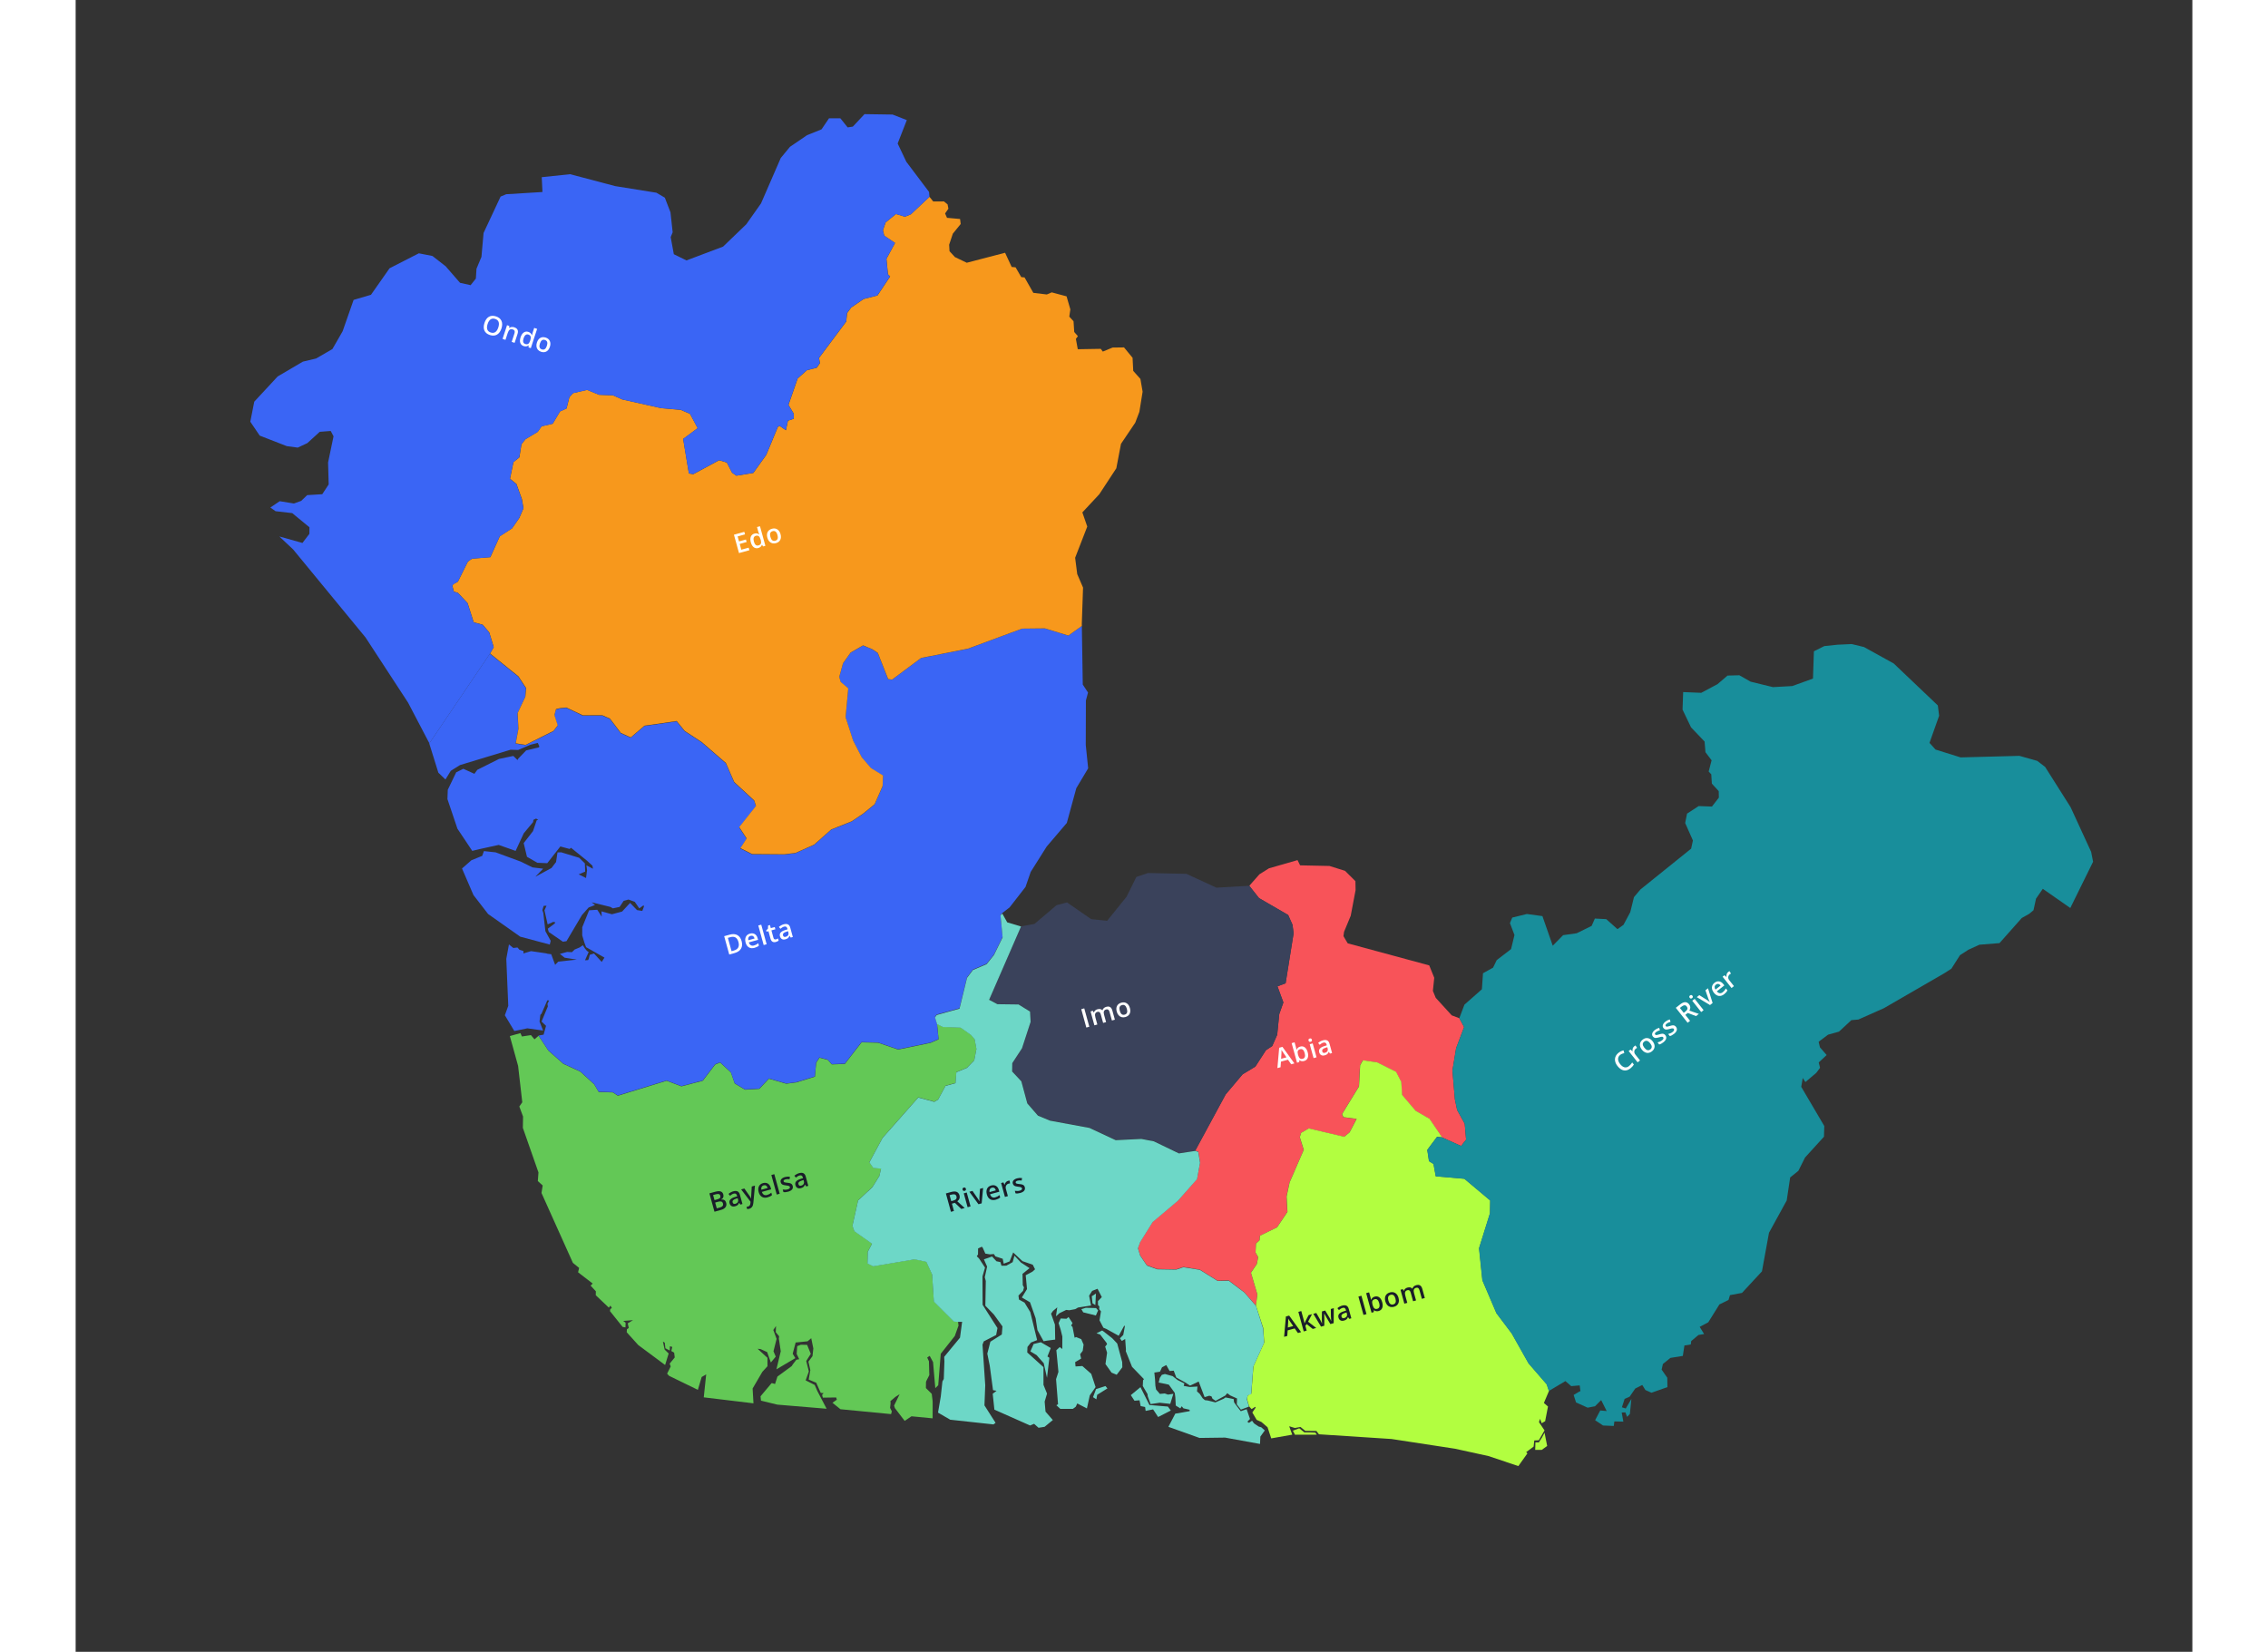 <svg width="600" height="437" viewBox="0 0 765 597" fill="none" xmlns="http://www.w3.org/2000/svg">
<rect x="0" y="0" width="765" height="597" fill="#333333" stroke="none"/>
<rect width="684.462" height="467.849" fill="black" fill-opacity="0" transform="translate(94.487) rotate(11.652)"/>
<path d="M441.599 310.855L442.533 312.747L453.147 312.972L458.767 314.727L462.522 318.459L462.584 321.695L460.828 330.958L458.415 336.773L458.202 338.341L459.742 340.933L489.199 348.905L491.012 353.385L490.521 358.119L491.549 360.626L497.328 366.962L500.073 367.991L501.797 371.194L498.923 378.814L497.59 386.884L498.469 397.286L499.281 401.162L502.028 406.144L502.524 411.875L500.725 414.175L493.816 411.073L489.261 404.372L484.25 401.484L479.34 395.748L479.034 391.027L477.156 387.394L470.355 383.983L465.17 383.223L464.18 385.027L463.769 392.691L457.647 402.687L458.128 403.78L462.919 404.415L460.372 409.276L458.433 410.863L445.63 407.869L442.873 409.464L442.398 411.022L443.816 415.597L438.717 427.372L437.606 432.44L437.916 438.001L434.177 443.61L427.994 446.618L427.848 448.287L426.574 449.438L426.398 452.646L427.354 454.323L426.886 456.809L424.76 459.947L427.078 467.864L426.546 471.838L422.331 467.018L416.722 462.748L412.723 462.873L406.311 458.858L400.352 457.894L397.722 458.764L390.842 458.626L387.149 457.268L384.694 453.649L383.926 451.063L384.745 448.803L389.261 441.567L398.392 433.891L405.282 426.062L406.39 420.153L405.744 416.223L404.622 415.882L415.64 395.526L421.776 388.248L426.363 385.485L430.189 379.563L432.466 378.046L434.255 373.978L434.999 366.515L436.487 362.296L434.355 356.47L437.296 355.377L440.19 337.276L439.784 334.212L438.215 330.688L427.686 324.587L424.169 320.131L427.827 315.984L431.274 313.825L441.599 310.855Z" fill="#F85359"/>
<path d="M425.897 514.377L425.892 514.398L425.859 514.347L425.897 514.377ZM442.23 516.2L444.065 517.682L446.096 517.681L448.02 517.769L448.597 518.506L440.689 518.531L439.91 517.068L442.23 516.2ZM530.876 517.791L531.827 522.6L529.86 524.005L527.498 524.004L527.574 521.282L528.803 521.315L529.937 519.562L530.876 517.791ZM426.546 471.839L427.1 467.869L424.777 459.973L426.907 456.814L427.376 454.328L426.419 452.651L426.595 449.442L427.874 448.271L428.02 446.601L434.202 443.594L437.962 437.989L437.652 432.429L438.747 427.334L443.846 415.56L442.428 410.984L442.903 409.427L445.66 407.832L458.484 410.83L460.423 409.243L462.97 404.381L458.179 403.747L457.698 402.654L463.821 392.658L464.231 384.994L465.243 383.194L470.427 383.954L477.229 387.365L479.106 390.998L479.413 395.719L484.301 401.451L489.312 404.339L493.867 411.04L492.024 410.88L488.519 415.566L489.135 419.645L490.778 420.668L491.583 425.116L501.926 426.013L511.258 433.854L511.188 438.475L507.232 451.126L508.444 462.7L513.519 474.586L519.051 481.908L525.142 492.722L531.685 500.275L532.493 502.671L530.64 507.057L532.12 508.334L531.092 513.641L529.837 514.375L529.261 512.778L528.86 513.975L530.869 516.972L528.812 520.522L527.163 520.601L526.925 522.826L524.242 524.811L524.676 525.276L521.413 529.857L510.615 526.24L498.493 523.585L475.577 520.074L449.331 518.37L448.431 517.169L444.42 517.137L442.661 515.715L440.64 516.093L438.668 515.487L438.613 515.542L439.318 517.476L439.702 518.504L432.096 519.85L430.764 515.822L428.57 513.935L426.832 513.157L425.263 510.493L426.465 508.732L426.326 508.439L424.986 509.266L424.093 508.243L423.313 505.5L423.677 504.162L424.896 503.707L425.655 493.819L429.552 485.196L429.223 480.051L426.546 471.839Z" fill="#B2FE40"/>
<path d="M319.081 479.082L318.907 477.678L317.424 477.593L310.175 470.358L309.547 460.559L307.442 455.997L303.237 455.086L288.281 457.609L286.193 456.605L286.299 452.344L287.826 449.436L281.447 444.941L280.75 442.965L282.794 433.806L287.982 428.982L290.487 424.973L291.105 422.297L288.304 422.072L286.866 420.054L291.62 411.233L304.55 396.592L310.341 398.161L311.723 397.342L314.399 392.397L318.004 391.397L318.307 387.464L322.12 385.888L324.777 383.169L325.561 379.048L324.9 375.512L323.544 373.952L319.841 371.356L313.403 371.11L311.323 370.063L311.875 375.629L308.963 376.905L297.251 379.325L290.054 376.869L284.039 376.711L277.993 384.515L273.298 384.695L271.888 383.079L268.81 382.268L267.633 384.123L267.175 389.127L260.502 391.195L256.828 391.674L250.56 389.851L247.087 393.528L241.925 393.833L238.216 391.589L236.845 387.641L232.936 384.01L231.13 384.741L226.656 390.596L218.953 392.627L213.589 390.594L195.962 396.01L194.134 394.816L189.047 394.651L187.41 391.885L182.413 387.322L176.266 384.487L170.851 379.706L167.322 374.342L165.822 375.622L164.546 374.101L161.287 374.599L160.743 373.383L156.925 374.45L159.909 385.242L161.416 398.379L160.351 399.903L161.699 403.537L161.628 407.628L167.267 423.736L167.041 426.868L168.791 428.443L168.738 428.808L168.363 431.159L179.71 456.413L181.959 458.245L181.589 459.825L186.864 463.893L186.114 464.643L188.009 466.69L187.979 468.119L192.705 472.603L193.278 471.86L193.786 472.715L193.215 473.128L193.109 473.856L197.692 479.57L198.717 479.737L198.757 478.045L197.896 477.404L201.442 477.12L199.527 478.27L199.911 479.939L199.243 480.397L199.168 481.508L203.338 486.12L213.042 493.331L214.317 489.179L212.868 487.754L212.249 484.867L212.916 485.27L213.142 487.281L214.718 488.092L214.77 486.557L215.625 486.8L215.277 488.273L216.304 488.86L216.518 490.604L214.69 492.832L215.053 493.856L213.765 496.461L214.485 497.249L224.876 502.306L226.252 497.667L227.882 496.722L227.009 505.02L244.973 507.179L244.666 501.817L248.178 495.808L250.035 493.763L250.019 490.735L246.477 487.466L247.515 487.57L249.917 488.661L251.26 492.426L253.023 490.295L252.204 488.382L253.329 483.89L252.14 480.665L253.119 479.233L253.03 481.488L254.25 482.954L254.148 483.772L254.833 488.372L253.267 494.893L260.105 490.85L259.152 489.263L260.211 485.199L264.516 484.762L265.85 483.647L266.608 487.357L266.299 490.141L264.833 492.112L265.527 495.17L264.93 498.6L267.653 499.736L269.28 503.405L270.319 503.509L269.772 504.125L270.05 505.131L274.854 505.062L275.108 505.865L273.511 506.971L276.406 509.312L294.715 511.078L294.967 510.071L294.343 508.816L294.531 507.155L294.467 506.391L296.262 504.863L297.785 503.897L295.793 507.989L296.089 508.911L299.618 513.524L302.079 511.868L309.719 512.605L309.738 507.156L309.714 506.312L309.403 503.754L307.295 501.663L307.325 499.484L307.451 499.091L308.528 496.973L308.388 491.977L307.76 490.633L308.658 490.024L309.874 492.261L310.687 501.7L311.745 500.638L312.652 489.28L317.732 482.844L319.081 479.082ZM161.778 403.796L161.795 403.821L161.778 403.796ZM271.408 509.142L253.572 507.649L247.688 506.215L247.528 504.637L251.507 499.895L251.834 499.918L252.769 500.199L253.633 497.507L258.781 493.734L259.171 493.13L260.47 491.433L261.506 491.228L260.593 489.34L260.779 486.508L262.097 486.007L264.36 486.055L265.681 489.285L264.041 491.883L264.985 495.654L263.834 498.882L267.093 500.526L268.067 502.758L271.408 509.142Z" fill="#63C856"/>
<path d="M580.973 250.124L587.518 250.392L593.37 247.272L597.014 244.16L601.275 244.045L605.344 246.363L613.413 248.336L620.403 247.945L627.889 245.251L628.224 235.386L631.966 233.508L636.726 233.011L641.874 232.77L646.311 233.839L657.07 239.789L673.013 254.953L673.483 258.67L670.003 268.483L672.176 270.895L681.257 273.739L702.497 273.175L708.943 274.989L711.784 277.165L720.99 291.712L728.427 307.882L729.126 311.448L720.89 328.161L710.952 321.232L708.497 324.788L707.59 328.972L706.043 330.265L703.346 331.783L695.296 340.852L688.046 341.432L684.076 343.241L681.02 345.215L677.917 350.094L675.397 351.716L653.542 364.362L644.283 368.479L641.768 368.689L637.291 372.843L633.333 373.948L629.935 376.514L630.406 378.51L632.832 381.306L629.962 383.981L630.447 385.913L629.075 387.75L625.146 391.068L624.192 389.591L623.643 392.789L631.978 406.958L631.866 410.82L625.016 418.349L622.613 423.151L619.648 425.542L618.394 433.871L611.995 445.531L609.448 459.488L602.236 467.272L597.898 468.078L597.362 469.821L594.071 471.439L590.047 477.894L586.946 479.55L588.554 482.134L586.496 482.482L583.88 484.68L583.737 485.908L581.432 486.272L580.854 490.038L576.356 490.766L573.651 492.968L573.189 494.992L575.232 497.93L575.284 501.318L569.523 503.353L567.32 502.369L566.194 500.547L563.655 501.834L561.637 504.773L559.817 505.568L558.837 508.611L560.225 509.052L562.259 505.608L561.714 511.037L560.707 512.065L560.089 510.459L558.758 510.493L559.357 513.796L556.105 513.721L555.901 515.357L552.005 515.194L549.155 513.281L551.008 509.756L553.325 509.969L551.34 506.005L549.113 508.24L546.447 508.749L542.266 506.872L541.392 504.153L543.328 503.007L543.842 502.76L543.583 500.697L540.525 500.972L538.407 499.144L532.416 502.721L531.608 500.325L525.065 492.773L518.957 481.932L513.447 474.615L508.371 462.729L507.16 451.155L511.115 438.504L511.206 433.887L501.875 426.047L491.531 425.15L490.706 420.697L489.084 419.678L488.468 415.6L491.973 410.914L493.816 411.073L500.725 414.176L502.524 411.875L502.028 406.144L499.281 401.162L498.469 397.286L497.59 386.884L498.923 378.814L501.797 371.195L500.073 367.992L501.921 363.097L508.234 357.533L508.633 351.743L512.274 349.713L513.584 347.002L518.776 343.018L520.002 337.928L518.374 333.619L519.204 331.627L524.482 330.331L530.108 331.094L533.838 341.797L537.584 337.978L542.493 337.29L547.898 334.63L549.062 331.978L553.169 332.185L557.235 335.805L559.411 334.244L561.855 329.671L563.197 324.23L565.533 321.467L583.848 306.722L584.501 303.766L581.699 297.449L582.376 294.056L586.581 291.325L591.38 291.498L593.879 288.261L593.83 285.932L591.344 283.212L591.131 279.857L590.192 278.847L591.251 274.782L589.03 271.852L588.718 268.013L583.818 262.874L580.749 256.457L580.973 250.124Z" fill="#188E9B"/>
<path d="M365.067 269.245L365.117 253.163L365.884 250.297L363.985 247.41L363.654 226.216L358.783 229.715L350.268 227.12L342.018 227.207L322.442 234.473L305.526 237.828L295.016 245.661L293.639 245.487L289.897 236.018L287.942 234.688L284.542 233.302L280.083 235.871L277.312 239.781L275.96 244.734L276.479 246.496L279.217 248.849L278.255 259.291L280.986 267.779L284.079 273.759L287.422 277.672L291.789 280.36L291.639 284.193L288.742 290.748L284.627 294.116L280.451 296.919L273.043 299.873L266.854 305.374L260.1 308.374L256.005 308.854L244.478 308.773L240.213 306.657L242.481 303.151L239.796 299.044L245.875 291.401L245.243 289.438L237.99 282.755L234.992 275.889L226.248 268.302L220.082 264.271L217.195 260.718L205.547 262.4L200.591 266.632L197.018 265.012L193.077 259.828L190.282 258.612L183.277 258.646L177.282 255.821L175.051 256.045L173.586 256.405L173.009 258.56L174.208 262.273L172.644 264.291L162.558 269.319L159.013 268.742L159.985 263.49L159.701 257.802L162.463 251.904L162.77 248.81L159.984 244.549L149.71 236.25L127.792 268.684L131.086 279.253L133.645 281.724L135.572 278.589L138.891 276.514L157.163 270.966L159.927 271.05L164.403 269.148L167.031 268.497L167.571 269.735L167.454 270.086L162.805 271.224L159.968 274.171L159.706 274.691L158.18 273.207L152.989 274.299L145.16 278.226L144.112 279.666L140.117 277.848L137.536 279.126L134.492 285.43L134.37 288.805L137.973 299.482L143.335 307.519L145.938 306.886L152.896 305.363L159.005 307.528L161.952 301.159L165.325 297.109L165.449 296.295L166.427 295.835L166.422 295.856L167.174 296.276L166.626 296.472L165.289 300.39L161.926 304.708L163.113 309.655L166.882 311.823L170.451 311.963L175.185 305.919L178.529 306.829L179.04 306.383L179.036 306.404L184.694 310.97L186.773 312.878L186.965 313.978L184.594 312.738L184.83 314.486L184.465 317.325L181.802 316.003L184.148 315.008L184.035 312.027L181.978 310.013L175.477 308.032L174.146 308.067L173.625 311.558L171.967 313.71L166.152 316.86L168.959 313.951L165.104 313.487L160.898 311.406L151.79 308.049L147.557 307.595L146.936 309.322L143.035 310.901L139.638 313.887L143.774 323.482L149.07 330.336L160.71 338.542L171.36 341.378L171.686 340.011L169.774 336.548L169.029 329.992L168.675 328.926L169.146 327.39L170.193 327.341L169.433 328.994L170.59 334.089L172.609 333.181L173.371 333.338L173.127 333.773L170.644 335.646L170.976 336.818L176.098 340.346L177.396 340.151L182.986 330.707L185.402 327.982L187.705 327.088L186.494 326.11L193.217 327.761L194.168 328.289L196.591 327.773L198.059 325.581L199.791 325.099L202.089 325.948L203.703 328.29L205.282 327.159L205.372 327.685L204.791 329.221L202.889 328.917L200.378 326.324L197.506 329.441L193.816 330.424L190.036 329.379L190.126 331.296L188.521 328.802L185.569 328.988L183.086 335.143L183.082 338.056L183.838 340.596L184.476 342.317L191.114 346.092L190.13 347.655L187.337 344.607L185.804 345.085L185.435 346.554L185.19 346.99L184.096 347.051L185.415 344.078L184.812 343.689L184.05 342.781L183.298 341.61L182.135 342.43L180.35 343.166L179.357 344.131L177.632 344.04L175.011 344.758L176.737 346.13L181.121 346.813L174.414 347.549L173.292 348.708L171.878 344.863L170.586 344.707L170.001 344.542L164.579 343.755L161.827 344.578L161.849 343.722L160.419 343.272L159.686 342.437L158.172 342.61L156.602 341.337L155.642 346.526L156.355 363.516L155.122 366.927L158.539 372.62L163.263 371.652L168.948 372.449L167.653 369.202L167.952 366.791L168.374 366.348L170.472 361.527L171.099 361.59L170.52 362.795L170.658 363.729L168.383 369.198L170.006 370.746L169.126 373.943L167.297 374.25L170.826 379.613L176.241 384.395L182.388 387.23L187.385 391.792L189.022 394.558L194.109 394.724L195.937 395.918L213.564 390.502L218.928 392.535L226.631 390.503L231.105 384.648L232.912 383.917L236.82 387.549L238.191 391.496L241.9 393.74L247.062 393.436L250.535 389.759L256.803 391.581L260.477 391.103L267.15 389.035L267.608 384.03L268.785 382.175L271.863 382.987L273.273 384.602L277.968 384.422L284.014 376.618L290.029 376.777L297.226 379.232L308.938 376.813L311.85 375.537L311.298 369.97L310.545 367.519L311.182 366.679L319.425 364.383L322.141 353.243L324.27 350.415L329.23 348.303L331.879 344.986L335.003 338.61L334.241 330.639L334.881 329.998L337.53 327.961L343.298 320.541L345.167 315.121L350.941 305.958L358.221 297.415L361.65 284.855L365.932 277.68L365.067 269.245Z" fill="#3A65F5"/>
<path d="M308.581 71.124L309.932 72.816L313.799 72.796L315.124 73.864L315.42 75.426L314.227 77.145L314.917 78.722L319.641 79.145L319.864 80.957L317.023 84.455L315.694 88.441L315.828 90.787L317.774 92.91L322.052 94.962L335.908 91.351L338.294 96.479L339.701 96.615L341.753 100.15L342.943 100.264L346.119 105.841L350.987 106.426L352.777 105.669L358.131 107.104L359.498 111.823L359.113 114.437L360.647 116.1L360.903 119.994L362.225 121.503L361.495 122.478L362.18 126.218L370.487 126.076L371.231 127.069L374.755 125.61L378.893 125.558L381.982 129.308L382.221 134.037L384.819 136.957L385.614 141.558L384.443 148.844L382.948 152.774L377.798 160.41L376.109 169.245L369.96 178.618L363.837 185.192L365.608 190.303L361.228 201.586L361.978 207.48L364.085 212.352L363.633 225.57L363.654 226.215L358.788 229.693L350.294 227.102L342.043 227.189L322.472 234.434L305.556 237.789L295.046 245.622L293.652 245.423L289.91 235.953L287.951 234.644L284.576 233.242L280.092 235.827L277.326 239.716L275.973 244.669L276.492 246.432L279.23 248.784L278.269 259.226L281.003 267.693L284.096 273.674L287.439 277.586L291.807 280.275L291.64 284.081L288.764 290.641L284.649 294.009L280.494 296.816L273.086 299.77L266.876 305.267L260.143 308.271L256.048 308.752L244.5 308.666L240.239 306.529L242.507 303.023L239.823 298.915L245.88 291.268L245.248 289.305L238.017 282.627L235.018 275.761L226.253 268.17L220.109 264.143L217.222 260.59L205.574 262.272L200.617 266.504L197.045 264.884L193.103 259.7L190.308 258.484L183.304 258.518L177.33 255.697L175.098 255.921L173.612 256.277L173.036 258.432L174.234 262.145L172.671 264.162L162.601 269.216L159.056 268.64L160.028 263.388L159.744 257.7L162.527 251.806L162.834 248.712L160.048 244.451L149.77 236.172L151.102 233.886L149.485 228.564L147.123 225.781L143.86 224.909L141.65 217.963L138.136 214.237L136.681 213.804L136.146 211.685L136.933 210.545L136.148 211.354L138.148 210.221L141.765 202.954L143.26 201.915L149.885 201.361L153.297 193.808L157.728 190.947L160.362 187.163L161.854 183.674L161.28 180.355L159.312 174.916L156.987 173.024L158.227 167.01L160.37 165.288L161.128 160.544L162.584 158.725L166.997 156.059L168.399 154.074L172.412 153.135L175.075 148.673L177.409 147.631L178.451 143.542L179.745 142.086L184.843 140.908L189.178 142.685L194.172 142.876L197.571 144.372L211.582 147.504L218.713 148.135L222.037 149.571L224.813 154.736L219.571 158.644L221.633 171.122L223.212 171.382L232.574 166.336L235.359 167.175L237.232 170.829L238.794 171.924L244.914 170.934L249.591 164.415L253.768 154.327L254.407 153.906L256.704 155.506L257.437 152.059L259.527 151.342L259.563 149.561L257.623 146.335L260.941 136.777L264.291 133.803L267.828 132.921L268.983 131.282L268.672 129.364L278.519 116.185L278.809 113.176L280.258 111.179L284.783 108.072L289.794 106.787L294.367 99.916L293.579 99.135L293.032 93.547L296.135 87.808L292.238 85.194L291.758 83.24L292.746 80.376L296.482 77.349L299.724 78.327L301.87 77.445L308.581 71.124Z" fill="#F7981C"/>
<path d="M424.169 320.13L427.686 324.586L438.215 330.687L439.784 334.211L440.19 337.275L437.296 355.376L434.355 356.47L436.487 362.296L434.999 366.515L434.255 373.977L432.467 378.046L430.189 379.563L426.364 385.485L421.777 388.248L415.641 395.525L404.623 415.881L398.766 416.77L389.69 412.404L385.163 411.559L375.914 411.992L366.468 407.594L352.179 404.956L347.828 403.154L343.975 398.717L341.818 390.766L338.49 387.21L338.538 384.196L342.05 378.827L345.173 369.25L344.945 365.539L340.793 362.983L333.175 362.891L330.17 361.3L341.708 334.782L346.495 333.937L354.52 327.137L358.299 326.15L367.009 332.185L372.801 332.783L379.832 324.056L383.351 316.945L387.574 315.52L401.44 315.819L412.285 320.814L424.169 320.13Z" fill="#3A425B"/>
<path d="M285.099 41.249L295.264 41.402L300.391 43.409L297.08 51.865L300.22 58.473L308.435 69.373L308.581 71.125L301.87 77.445L299.703 78.323L296.461 77.345L292.725 80.372L291.741 83.215L292.221 85.169L296.14 87.787L293.015 93.522L293.558 99.131L294.325 99.907L289.751 106.779L284.741 108.064L280.215 111.17L278.766 113.167L278.477 116.176L268.63 129.356L268.945 131.253L267.79 132.891L264.274 133.778L260.92 136.773L257.585 146.306L259.525 149.532L259.505 151.338L257.42 152.034L256.687 155.481L254.39 153.881L253.751 154.302L249.574 164.39L244.897 170.909L238.773 171.92L237.215 170.804L235.342 167.15L232.557 166.311L223.196 171.357L221.616 171.097L219.554 158.619L224.792 154.732L222.02 149.546L218.697 148.11L211.561 147.5L197.55 144.368L194.151 142.872L189.157 142.681L184.839 140.93L179.74 142.108L178.426 143.559L177.379 147.67L175.071 148.695L172.407 153.157L168.395 154.096L166.988 156.101L162.559 158.742L161.102 160.561L160.323 165.301L158.197 167.048L156.957 173.062L159.282 174.954L161.229 180.389L161.824 183.713L160.311 187.198L157.698 190.986L153.267 193.847L149.834 201.395L143.234 201.933L141.735 202.992L138.122 210.239L136.123 211.372L136.908 210.562L136.116 211.723L136.651 213.842L138.111 214.254L141.624 217.981L143.834 224.927L147.093 225.819L149.455 228.602L151.094 233.929L149.761 236.215L127.843 268.65L120.147 253.95L104.767 230.381L78.612 198.585L73.62 193.891L81.967 196.23L84.479 192.929L84.502 190.572L78.275 185.447L72.259 184.758L70.371 183.42L73.756 181.137L78.881 181.973L81.528 181.018L83.677 178.945L89.131 178.612L91.45 175.073L91.231 167.147L93.204 157.686L92.189 155.755L88.219 156.062L83.734 160.148L80.265 161.773L76.334 161.249L66.525 157.438L63.125 152.41L64.55 145.177L73.008 136.059L82.126 130.699L86.907 129.565L92.799 126.145L96.484 119.73L100.456 108.386L106.729 106.544L113.452 96.959L124.037 91.548L128.957 92.518L133.73 96.24L138.922 102.211L142.741 103.065L144.646 100.676L144.871 97.124L146.66 92.835L147.424 84.207L153.583 71.04L155.61 70.199L168.712 69.391L168.447 64.038L178.713 62.954L194.998 67.262L209.89 69.648L212.94 71.447L214.982 76.747L215.77 83.951L215.055 85.703L216.189 91.875L220.758 94.119L233.995 89.123L242.366 81.069L247.698 73.515L254.834 57.105L258.161 53.067L264.325 48.864L269.574 46.745L272.273 42.754L276.377 42.762L279.011 46.042L280.879 45.765L285.099 41.249Z" fill="#3A65F5"/>
<path d="M372.891 501.791L369.193 504.097L368.899 505.736L367.691 504.957L368.777 502.046L372.184 500.939L372.891 501.791ZM367.046 496.524L363.833 493.698L362.603 493.775L361.373 493.853L361.229 492.3L363.395 491.002L363.031 489.448L363.972 488.207L364.282 485.953L363.429 483.989L361.576 483.232L361.041 483.475L360.28 479.565L359.782 479.087L360.28 478.174L358.834 475.978L358.105 476.622L356.007 476.521L355.247 478.174L356.004 480.604L356.604 483.046L356.582 487.544L355.666 486.848L354.438 487.985L355.184 495.821L354.333 498.45L355.046 507.515L354.442 507.876L355.871 509.186L360.42 509.175L361.464 508.397L361.992 507.226L365.483 509.027L366.521 504.318L368.62 501.307L367.046 496.524ZM363.481 473.139L364.148 474.292L368.724 475.434L369.524 473.59L368.791 472.755L365.082 472.652L363.481 473.139ZM367.244 468.484L367.513 471.034L368.531 471.664L368.747 467.514L367.244 468.484ZM378.235 492.252L376.435 485.568L374.624 483.649L371.526 481.222L371.007 480.85L368.945 481.86L370.282 482.334L372.562 485.299L372.766 485.804L372.079 486.678L372.773 488.874L372.189 492.992L374.396 496.097L376.249 496.854L378.283 494.161L378.235 492.252ZM388.097 507.796L384.837 501.34L381.352 504.22L382.679 506.238L384.499 506.083L384.906 508.176L386.515 508.508L386.71 509.917L389.406 509.369L391.221 512.127L395.81 509.784L394.737 508.349L388.097 507.796ZM348.829 485.107L346.226 485.74L345.057 488.413L347.296 489.758L349.873 492.673L351.058 497.951L351.912 490.709L351.215 490.235L352.416 487.193L348.829 485.107ZM386.097 498.443L381.786 493.978L379.531 488.325L379.585 487.74L379.311 483.931L378.107 484.632L377.417 483.695L378.62 482.464L379.207 479.296L378.984 479.095L376.969 482.764L372.511 480.299L371.433 479.856L370.041 477.185L370.557 473.936L369.921 473.164L369.974 472.16L369.497 471.686L369.464 470.245L370.867 468.79L369.325 465.779L367.379 466.547L366.27 468.283L366.974 471.828L362.276 472.559L361.251 473.143L359.116 473.541L357.993 473.42L355.54 474.614L354.295 475.726L354.764 472.489L353.213 473.803L352.524 474.787L353.921 478.717L354.016 484.145L351.046 484.526L349.832 484.74L347.613 480.728L346.939 476.395L344.922 470.658L341.969 468.924L343.831 465.886L343.361 460.888L345.789 459.601L346.74 458.737L345.91 457.087L342.183 455.789L338.835 452.648L337.548 455.893L335.415 456.711L335.053 454.936L332.425 454.086L331.854 453.217L330.416 453.34L328.772 453.067L327.839 450.954L327.498 450.575L326.155 451.203L326.125 453.382L325.684 454.02L326.523 454.877L328.657 458.121L327.735 461.308L327.784 471.562L333.156 479.976L332.683 482.484L328.213 484.785L327.748 485.97L328.737 500.655L328.452 507.925L332.472 514.229L331.714 514.801L316.084 513.101L311.668 510.535L312.661 504.757L313.262 499.274L313.759 498.361L313.77 497.988L313.98 492.049L313.905 490.378L319.615 483.454L320.378 477.717L318.894 477.742L317.411 477.657L310.162 470.422L309.534 460.624L307.429 456.061L303.224 455.15L288.268 457.673L286.18 456.669L286.286 452.408L287.813 449.5L281.433 445.005L280.737 443.03L282.781 433.87L287.969 429.046L290.473 425.037L291.091 422.361L288.29 422.136L286.852 420.118L291.607 411.297L304.537 396.656L310.327 398.225L311.71 397.407L314.385 392.461L317.991 391.461L318.294 387.528L322.107 385.952L324.764 383.233L325.548 379.112L324.886 375.576L323.531 374.016L319.828 371.42L313.389 371.174L311.31 370.127L310.557 367.676L311.194 366.836L319.437 364.54L322.153 353.4L324.282 350.572L329.242 348.46L331.89 345.143L335.015 338.767L334.253 330.795L334.893 330.155L336.684 333.35L341.674 334.842L330.14 361.339L333.145 362.93L340.784 363.026L344.932 365.603L345.139 369.31L342.021 378.866L338.508 384.235L338.46 387.249L341.788 390.805L343.941 398.777L347.793 403.214L352.145 405.016L366.434 407.654L375.896 412.077L385.15 411.623L389.673 412.49L398.728 416.852L404.584 415.962L405.727 416.308L406.373 420.238L405.286 426.151L398.375 433.976L389.265 441.656L384.744 448.914L383.929 451.152L384.715 453.764L387.169 457.383L390.862 458.741L397.747 458.858L400.377 457.987L406.336 458.951L412.748 462.967L416.763 462.868L422.377 467.116L426.571 471.932L429.175 480.174L429.505 485.319L425.608 493.942L424.849 503.829L423.629 504.284L423.265 505.622L424.046 508.366L421.127 509.464L419.663 507.572L419.731 505.423L417.265 504.319L416.215 503.528L415.463 504.388L412.005 506.28L410.882 505.519L410.488 504.643L409.693 504.435L408.019 504.951L405.874 499.298L402.766 500.777L400.954 499.608L397.785 497.851L396.858 495.386L395.357 495.496L394.166 493.352L392.63 494.161L391.883 495.751L389.854 496.061L390.103 498.497L390.225 500.795L390.471 502.171L391.86 503.782L393.595 503.61L394.767 504.028L396.723 503.747L395.599 507.379L391.778 506.966L388.497 507.459L387.455 504.595L387.387 503.853L385.675 500.917L385.768 498.861L386.097 498.443ZM429.777 516.965L428.487 515.838L427.589 515.587L425.884 514.44L425.85 514.389L425.16 513.452L424.07 514.243L423.449 513.828L424.426 512.837L423.214 509.298L421.077 510.027L419.268 507.668L418.654 506.79L418.517 505.636L415.57 505.051L414.897 505.53L411.913 506.835L409.119 506.149L408.127 506.033L407.317 505.358L406.258 503.749L405.272 502.861L405.435 501.106L402.661 501.285L400.471 500.878L400.697 499.997L398.199 498.731L396.473 497.36L393.676 496.584L392.555 496.883L391.814 498.011L391.427 499.675L395.069 500.426L395.224 500.634L397.234 503.411L397.429 504.93L397.593 507.988L399.236 509.011L399.749 508.234L400.347 508.976L402.599 509.506L402.63 509.998L398.411 510.762L397.435 510.892L394.926 515.673L406.171 519.691L415.423 519.568L428.04 521.861L428.17 519.194L429.777 516.965ZM334.601 457.448L336.348 457.433L338.641 456.162L339.299 453.825L341.637 456.294L344.75 458.327L342.206 460.385L342.309 464.49L342.741 465.286L342.424 466.501L340.743 468.229L340.93 469.681L342.933 470.778L345.011 474.187L347.49 484.323L345.254 485.209L343.998 486.804L343.919 488.796L349.78 494.089L349.784 500.492L351.071 503.671L350.21 506.562L350.523 510.181L353.163 513.22L350.185 515.674L347.995 516.017L346.393 514.583L344.943 515.189L332.042 509.46L331.436 503.728L332.829 502.647L331.55 502.427L330.369 493.596L329.484 489.219L330.595 484.901L334.728 482.309L334.957 479.376L331.85 475.071L328.774 471.898L328.938 462.969L328.577 461.614L329.414 457.769L328.255 455.146L331.204 454.121L332.792 455.839L334.21 456.131L334.601 457.448Z" fill="#6DD7C7"/>
<path d="M558.22 381.245C557.712 381.647 557.456 382.142 557.449 382.732C557.443 383.321 557.691 383.932 558.191 384.565C558.715 385.228 559.251 385.619 559.798 385.739C560.348 385.856 560.887 385.706 561.417 385.287C561.646 385.106 561.85 384.908 562.029 384.694C562.206 384.478 562.382 384.243 562.557 383.988L563.156 384.745C562.859 385.24 562.442 385.7 561.906 386.125C561.115 386.751 560.319 386.992 559.518 386.849C558.714 386.704 557.96 386.186 557.255 385.294C556.81 384.733 556.524 384.161 556.395 383.578C556.269 382.993 556.312 382.435 556.523 381.903C556.735 381.371 557.103 380.897 557.628 380.482C558.18 380.046 558.781 379.758 559.432 379.619L559.696 380.606C559.445 380.664 559.193 380.742 558.938 380.839C558.683 380.933 558.444 381.068 558.22 381.245ZM563.292 378.145C563.467 378.007 563.621 377.905 563.754 377.84L564.309 378.716C564.162 378.784 564.022 378.871 563.889 378.976C563.542 379.251 563.35 379.587 563.312 379.985C563.277 380.381 563.403 380.76 563.689 381.122L565.378 383.257L564.51 383.944L561.278 379.858L561.958 379.321L562.642 379.95L562.687 379.915C562.629 379.564 562.652 379.232 562.756 378.917C562.862 378.601 563.041 378.344 563.292 378.145ZM569.929 376.323C570.457 376.991 570.698 377.647 570.652 378.292C570.605 378.938 570.277 379.502 569.666 379.985C569.285 380.287 568.879 380.468 568.45 380.527C568.02 380.587 567.599 380.517 567.186 380.319C566.773 380.122 566.398 379.81 566.061 379.383C565.537 378.721 565.298 378.069 565.344 377.429C565.39 376.788 565.721 376.223 566.34 375.734C566.931 375.266 567.549 375.087 568.196 375.196C568.841 375.302 569.419 375.678 569.929 376.323ZM566.955 378.676C567.702 379.619 568.423 379.815 569.12 379.264C569.809 378.718 569.781 377.974 569.035 377.031C568.297 376.097 567.58 375.905 566.886 376.455C566.521 376.743 566.352 377.073 566.378 377.445C566.406 377.815 566.599 378.225 566.955 378.676ZM574.527 374.127C574.843 374.526 574.94 374.947 574.819 375.392C574.696 375.833 574.364 376.268 573.822 376.697C573.278 377.128 572.775 377.391 572.315 377.487L571.721 376.737C572.377 376.579 572.912 376.336 573.325 376.009C573.86 375.586 573.999 375.213 573.744 374.891C573.662 374.787 573.565 374.724 573.451 374.702C573.337 374.68 573.183 374.685 572.99 374.719C572.796 374.752 572.541 374.817 572.226 374.915C571.611 375.105 571.148 375.175 570.836 375.125C570.527 375.073 570.258 374.902 570.028 374.611C569.751 374.262 569.677 373.88 569.806 373.466C569.935 373.047 570.243 372.646 570.728 372.262C571.208 371.882 571.739 371.62 572.322 371.475L572.558 372.351C571.973 372.518 571.53 372.72 571.23 372.958C570.772 373.32 570.646 373.632 570.853 373.893C570.954 374.021 571.099 374.082 571.287 374.078C571.478 374.071 571.835 373.986 572.36 373.824C572.8 373.687 573.14 373.613 573.378 373.6C573.617 373.588 573.829 373.624 574.016 373.708C574.201 373.79 574.371 373.93 574.527 374.127ZM578.365 371.09C578.681 371.489 578.778 371.911 578.657 372.355C578.534 372.797 578.201 373.232 577.66 373.661C577.115 374.091 576.613 374.354 576.152 374.451L575.559 373.701C576.215 373.542 576.749 373.3 577.163 372.972C577.698 372.549 577.837 372.177 577.582 371.854C577.5 371.751 577.402 371.688 577.289 371.666C577.175 371.643 577.021 371.649 576.827 371.682C576.633 371.715 576.379 371.781 576.064 371.878C575.449 372.068 574.986 372.138 574.674 372.088C574.365 372.037 574.096 371.866 573.866 371.575C573.589 371.225 573.515 370.843 573.644 370.429C573.773 370.01 574.08 369.609 574.566 369.225C575.046 368.845 575.577 368.583 576.159 368.439L576.396 369.315C575.811 369.481 575.368 369.683 575.068 369.921C574.61 370.283 574.484 370.595 574.691 370.856C574.792 370.984 574.937 371.046 575.125 371.041C575.316 371.034 575.673 370.95 576.197 370.787C576.638 370.651 576.978 370.576 577.216 370.564C577.454 370.551 577.667 370.587 577.854 370.672C578.039 370.754 578.209 370.893 578.365 371.09ZM581.185 366.054L581.798 365.569C582.21 365.243 582.447 364.931 582.511 364.632C582.575 364.334 582.488 364.034 582.251 363.733C582.009 363.428 581.736 363.288 581.431 363.313C581.127 363.337 580.773 363.509 580.372 363.826L579.788 364.288L581.185 366.054ZM581.764 366.785L583.47 368.943L582.588 369.641L578.315 364.24L579.841 363.033C580.538 362.482 581.157 362.204 581.698 362.2C582.24 362.196 582.719 362.458 583.136 362.985C583.668 363.657 583.697 364.413 583.224 365.252L586.64 366.435L585.635 367.23L582.636 366.096L581.764 366.785ZM588.354 365.079L587.486 365.766L584.254 361.68L585.122 360.993L588.354 365.079ZM583.346 360.639C583.223 360.484 583.17 360.331 583.188 360.181C583.208 360.029 583.297 359.891 583.454 359.766C583.607 359.645 583.758 359.594 583.908 359.611C584.061 359.627 584.198 359.712 584.321 359.867C584.438 360.015 584.487 360.166 584.469 360.32C584.452 360.47 584.367 360.606 584.214 360.727C584.056 360.851 583.901 360.906 583.749 360.89C583.597 360.87 583.463 360.786 583.346 360.639ZM590.681 363.238L585.897 360.38L586.813 359.655L589.523 361.373C589.982 361.659 590.323 361.913 590.548 362.136L590.577 362.113C590.459 361.918 590.29 361.527 590.07 360.94L589.022 357.907L589.946 357.176L591.619 362.496L590.681 363.238ZM595.792 359.314C595.157 359.816 594.513 360.025 593.862 359.94C593.21 359.851 592.628 359.481 592.113 358.831C591.585 358.164 591.337 357.508 591.367 356.863C591.398 356.218 591.703 355.666 592.285 355.206C592.824 354.779 593.379 354.606 593.951 354.686C594.523 354.766 595.036 355.093 595.49 355.667L595.861 356.136L593.139 358.29C593.465 358.677 593.813 358.897 594.185 358.952C594.554 359.004 594.922 358.885 595.289 358.595C595.531 358.404 595.737 358.204 595.909 357.996C596.081 357.784 596.245 357.53 596.4 357.235L596.958 357.941C596.826 358.209 596.669 358.45 596.485 358.664C596.301 358.877 596.071 359.094 595.792 359.314ZM592.805 355.863C592.529 356.082 592.376 356.344 592.347 356.652C592.321 356.957 592.424 357.29 592.657 357.65L594.511 356.183C594.239 355.85 593.956 355.659 593.662 355.611C593.366 355.561 593.081 355.645 592.805 355.863ZM597.242 351.284C597.416 351.145 597.57 351.044 597.703 350.979L598.258 351.855C598.112 351.923 597.972 352.009 597.839 352.115C597.492 352.389 597.299 352.726 597.262 353.124C597.227 353.52 597.352 353.899 597.639 354.261L599.328 356.396L598.46 357.083L595.228 352.997L595.907 352.46L596.592 353.089L596.636 353.054C596.579 352.703 596.602 352.371 596.706 352.056C596.812 351.74 596.99 351.483 597.242 351.284Z" fill="white"/>
<path d="M441.745 481.769L440.574 480.108L438.035 480.808L437.894 482.831L436.75 483.146L437.396 475.795L438.577 475.47L442.898 481.451L441.745 481.769ZM440.03 479.252L438.909 477.616C438.831 477.507 438.714 477.334 438.561 477.096C438.41 476.858 438.303 476.682 438.24 476.569C438.261 476.964 438.253 477.404 438.218 477.89L438.095 479.785L440.03 479.252ZM444.147 478.253L444.543 477.333L445.614 475.298L446.844 474.958L445.418 477.673L448.356 479.945L447.103 480.291L444.884 478.533L444.431 479.176L444.905 480.897L443.847 481.189L441.899 474.123L442.957 473.832L443.907 477.278L444.12 478.26L444.147 478.253ZM453.473 478.534L452.178 476.37C452.031 476.144 451.73 475.606 451.274 474.758L451.233 474.769C451.283 475.635 451.304 476.253 451.295 476.623L451.271 479.141L450.091 479.467L447.298 474.833L448.388 474.533L449.711 476.831C450.025 477.402 450.272 477.898 450.453 478.317L450.48 478.309C450.449 478.08 450.425 477.815 450.407 477.513C450.391 477.208 450.386 476.978 450.393 476.823L450.427 473.97L451.598 473.647L453.067 476.086C453.153 476.222 453.272 476.433 453.423 476.721C453.577 477.007 453.683 477.234 453.742 477.4L453.778 477.39C453.721 477.005 453.684 476.455 453.666 475.74L453.633 473.086L454.704 472.791L454.672 478.203L453.473 478.534ZM460.284 476.656L459.878 476.015L459.842 476.025C459.684 476.398 459.498 476.674 459.284 476.853C459.068 477.03 458.769 477.171 458.384 477.277C457.891 477.414 457.468 477.387 457.116 477.197C456.767 477.007 456.526 476.668 456.391 476.18C456.248 475.663 456.333 475.219 456.645 474.85C456.957 474.48 457.503 474.175 458.283 473.934L459.143 473.667L459.069 473.399C458.981 473.079 458.839 472.86 458.644 472.745C458.452 472.625 458.198 472.609 457.883 472.696C457.626 472.767 457.39 472.872 457.174 473.013C456.959 473.154 456.757 473.306 456.567 473.469L456.012 472.801C456.245 472.584 456.513 472.394 456.817 472.232C457.12 472.067 457.416 471.945 457.703 471.866C458.342 471.69 458.862 471.696 459.262 471.885C459.666 472.074 459.95 472.466 460.115 473.062L461.047 476.445L460.284 476.656ZM458.495 476.367C458.882 476.261 459.163 476.067 459.337 475.788C459.513 475.505 459.547 475.168 459.439 474.778L459.319 474.342L458.682 474.547C458.184 474.704 457.841 474.89 457.653 475.104C457.467 475.315 457.416 475.575 457.502 475.884C457.563 476.108 457.678 476.264 457.845 476.351C458.012 476.435 458.228 476.441 458.495 476.367ZM465.438 475.234L463.607 468.596L464.693 468.296L466.523 474.935L465.438 475.234ZM469.509 468.61C470.135 468.437 470.685 468.53 471.159 468.888C471.635 469.245 471.986 469.834 472.212 470.654C472.439 471.477 472.439 472.168 472.212 472.726C471.984 473.281 471.555 473.645 470.925 473.819C470.289 473.994 469.733 473.901 469.256 473.541L469.183 473.561L469.152 474.21L468.353 474.43L466.405 467.365L467.472 467.07L467.935 468.751C467.969 468.875 468.014 469.061 468.07 469.31C468.125 469.558 468.159 469.717 468.171 469.785L468.217 469.772C468.418 469.179 468.849 468.792 469.509 468.61ZM469.472 469.558C469.042 469.677 468.767 469.889 468.646 470.196C468.528 470.499 468.547 470.948 468.705 471.543L468.725 471.616C468.894 472.227 469.113 472.644 469.382 472.866C469.651 473.085 470.005 473.134 470.444 473.013C470.823 472.909 471.067 472.68 471.178 472.327C471.293 471.973 471.272 471.513 471.116 470.947C470.801 469.806 470.253 469.343 469.472 469.558ZM478.092 469.032C478.319 469.853 478.285 470.551 477.991 471.127C477.697 471.703 477.175 472.095 476.424 472.302C475.955 472.431 475.511 472.44 475.092 472.327C474.673 472.215 474.313 471.987 474.009 471.644C473.706 471.301 473.483 470.867 473.338 470.344C473.114 469.529 473.147 468.836 473.439 468.264C473.731 467.691 474.257 467.3 475.016 467.091C475.743 466.89 476.383 466.966 476.936 467.319C477.488 467.668 477.874 468.239 478.092 469.032ZM474.437 470.04C474.757 471.2 475.345 471.661 476.202 471.425C477.049 471.191 477.313 470.495 476.994 469.335C476.677 468.188 476.092 467.732 475.239 467.968C474.791 468.091 474.506 468.329 474.385 468.682C474.267 469.034 474.284 469.486 474.437 470.04ZM484.436 469.995L483.364 470.29L482.51 467.193C482.404 466.809 482.253 466.543 482.056 466.395C481.858 466.245 481.605 466.212 481.296 466.297C480.884 466.411 480.619 466.629 480.499 466.952C480.382 467.271 480.409 467.742 480.581 468.365L481.271 470.868L480.204 471.162L478.819 466.14L479.655 465.909L479.986 466.526L480.041 466.511C480.114 466.234 480.264 465.994 480.492 465.791C480.722 465.587 480.996 465.441 481.314 465.354C482.086 465.141 482.67 465.263 483.067 465.721L483.14 465.701C483.219 465.411 483.375 465.16 483.606 464.946C483.837 464.733 484.127 464.578 484.475 464.482C485.074 464.317 485.552 464.348 485.908 464.576C486.267 464.802 486.532 465.226 486.703 465.847L487.605 469.12L486.538 469.415L485.684 466.318C485.578 465.933 485.425 465.668 485.225 465.521C485.027 465.37 484.774 465.338 484.465 465.423C484.051 465.537 483.782 465.751 483.66 466.065C483.54 466.375 483.554 466.798 483.702 467.334L484.436 469.995Z" fill="#1A1D29"/>
<path d="M316.448 434.113L317.202 433.905C317.708 433.766 318.048 433.571 318.223 433.321C318.399 433.07 318.435 432.761 318.334 432.391C318.23 432.016 318.033 431.78 317.743 431.684C317.453 431.589 317.061 431.609 316.567 431.745L315.85 431.943L316.448 434.113ZM316.696 435.012L317.427 437.664L316.342 437.964L314.512 431.325L316.387 430.808C317.244 430.571 317.922 430.557 318.422 430.764C318.923 430.971 319.262 431.399 319.441 432.047C319.668 432.873 319.401 433.581 318.638 434.169L321.323 436.59L320.088 436.93L317.768 434.717L316.696 435.012ZM323.43 436.009L322.363 436.303L320.978 431.281L322.045 430.986L323.43 436.009ZM320.548 429.968C320.495 429.777 320.506 429.616 320.581 429.485C320.659 429.353 320.794 429.26 320.988 429.206C321.176 429.155 321.335 429.166 321.466 429.241C321.601 429.314 321.694 429.446 321.747 429.637C321.797 429.819 321.784 429.977 321.707 430.112C321.632 430.244 321.501 430.335 321.313 430.387C321.12 430.44 320.956 430.43 320.821 430.357C320.689 430.279 320.598 430.149 320.548 429.968ZM326.291 435.22L322.999 430.723L324.125 430.413L325.952 433.051C326.262 433.493 326.478 433.86 326.598 434.153L326.634 434.143C326.601 433.917 326.598 433.492 326.624 432.866L326.84 429.664L327.976 429.351L327.444 434.902L326.291 435.22ZM332.527 433.597C331.746 433.813 331.072 433.754 330.505 433.422C329.94 433.086 329.547 432.519 329.327 431.719C329.101 430.899 329.127 430.198 329.407 429.616C329.686 429.034 330.183 428.644 330.897 428.447C331.56 428.265 332.139 428.321 332.635 428.618C333.13 428.915 333.475 429.416 333.67 430.121L333.829 430.698L330.482 431.621C330.632 432.104 330.867 432.443 331.188 432.638C331.508 432.83 331.893 432.863 332.344 432.739C332.641 432.657 332.909 432.554 333.148 432.429C333.39 432.301 333.639 432.131 333.897 431.92L334.136 432.787C333.91 432.983 333.671 433.144 333.419 433.268C333.166 433.393 332.869 433.503 332.527 433.597ZM331.12 429.256C330.781 429.349 330.538 429.532 330.392 429.803C330.248 430.074 330.213 430.421 330.288 430.844L332.567 430.215C332.447 429.802 332.26 429.516 332.008 429.358C331.755 429.196 331.459 429.162 331.12 429.256ZM336.991 426.767C337.206 426.708 337.387 426.674 337.535 426.666L337.704 427.689C337.543 427.694 337.381 427.72 337.217 427.765C336.79 427.882 336.482 428.117 336.292 428.469C336.106 428.82 336.074 429.218 336.197 429.663L336.92 432.288L335.853 432.582L334.468 427.56L335.304 427.33L335.689 428.176L335.743 428.161C335.827 427.816 335.978 427.518 336.196 427.269C336.417 427.019 336.682 426.852 336.991 426.767ZM343.033 429.063C343.168 429.554 343.093 429.98 342.809 430.342C342.523 430.7 342.047 430.972 341.381 431.155C340.712 431.34 340.147 431.387 339.686 431.296L339.431 430.374C340.097 430.484 340.684 430.468 341.192 430.328C341.849 430.147 342.123 429.858 342.014 429.461C341.979 429.334 341.913 429.238 341.817 429.174C341.721 429.109 341.577 429.054 341.386 429.009C341.194 428.964 340.934 428.925 340.606 428.892C339.966 428.827 339.512 428.712 339.245 428.544C338.98 428.376 338.798 428.114 338.7 427.756C338.581 427.326 338.662 426.946 338.942 426.615C339.224 426.279 339.664 426.03 340.26 425.865C340.85 425.702 341.442 425.668 342.034 425.762L341.911 426.661C341.307 426.586 340.821 426.6 340.452 426.702C339.888 426.857 339.651 427.095 339.74 427.416C339.783 427.573 339.892 427.686 340.068 427.755C340.246 427.823 340.608 427.885 341.154 427.939C341.613 427.985 341.955 428.049 342.179 428.131C342.404 428.212 342.586 428.328 342.725 428.479C342.863 428.626 342.966 428.821 343.033 429.063Z" fill="#1A1D29"/>
<path d="M229.046 431.293L231.017 430.75C231.931 430.498 232.628 430.449 233.107 430.603C233.589 430.757 233.909 431.121 234.068 431.697C234.174 432.084 234.163 432.434 234.035 432.746C233.906 433.059 233.663 433.3 233.306 433.47L233.318 433.516C233.809 433.475 234.199 433.555 234.489 433.755C234.78 433.951 234.987 434.27 235.109 434.712C235.274 435.309 235.194 435.834 234.869 436.288C234.547 436.739 234.015 437.066 233.274 437.271L230.876 437.932L229.046 431.293ZM230.887 433.737L231.932 433.449C232.386 433.323 232.698 433.161 232.867 432.961C233.036 432.758 233.073 432.484 232.978 432.139C232.892 431.827 232.716 431.633 232.451 431.556C232.188 431.479 231.812 431.508 231.322 431.643L230.382 431.902L230.887 433.737ZM231.13 434.617L231.71 436.72L232.863 436.402C233.317 436.277 233.636 436.096 233.818 435.86C234.003 435.62 234.043 435.312 233.94 434.937C233.845 434.592 233.656 434.369 233.374 434.267C233.092 434.166 232.71 434.182 232.229 434.314L231.13 434.617ZM240.23 435.352L239.824 434.712L239.788 434.722C239.63 435.094 239.444 435.37 239.229 435.55C239.014 435.727 238.714 435.868 238.33 435.974C237.836 436.11 237.414 436.083 237.062 435.894C236.713 435.703 236.471 435.364 236.337 434.877C236.194 434.359 236.279 433.916 236.591 433.546C236.902 433.177 237.448 432.872 238.229 432.63L239.089 432.364L239.015 432.096C238.926 431.775 238.785 431.557 238.59 431.441C238.397 431.322 238.144 431.305 237.829 431.392C237.572 431.463 237.335 431.569 237.12 431.71C236.905 431.851 236.702 432.002 236.513 432.166L235.957 431.498C236.191 431.28 236.459 431.091 236.763 430.929C237.066 430.764 237.361 430.642 237.649 430.562C238.288 430.386 238.807 430.393 239.208 430.582C239.612 430.77 239.896 431.162 240.06 431.759L240.993 435.142L240.23 435.352ZM238.441 435.064C238.828 434.957 239.109 434.764 239.282 434.485C239.459 434.202 239.493 433.865 239.385 433.474L239.265 433.038L238.628 433.244C238.13 433.4 237.787 433.586 237.599 433.801C237.413 434.012 237.362 434.272 237.447 434.581C237.509 434.805 237.624 434.96 237.791 435.048C237.958 435.132 238.174 435.137 238.441 435.064ZM240.521 429.868L241.683 429.547L243.49 432.113C243.756 432.476 243.964 432.829 244.114 433.172L244.15 433.162C244.132 432.988 244.126 432.773 244.134 432.516C244.141 432.257 244.214 431.022 244.353 428.811L245.507 428.493L244.927 434.775C244.825 435.927 244.318 436.629 243.407 436.88C243.171 436.945 242.934 436.983 242.695 436.993L242.463 436.149C242.633 436.141 242.821 436.108 243.027 436.052C243.542 435.91 243.821 435.512 243.866 434.858L243.922 434.334L240.521 429.868ZM250.058 432.739C249.277 432.955 248.603 432.896 248.036 432.564C247.471 432.228 247.078 431.66 246.858 430.861C246.632 430.041 246.658 429.34 246.938 428.758C247.217 428.176 247.714 427.786 248.428 427.589C249.091 427.406 249.67 427.463 250.166 427.76C250.661 428.056 251.006 428.557 251.201 429.263L251.36 429.839L248.013 430.762C248.163 431.246 248.398 431.585 248.719 431.78C249.039 431.972 249.424 432.005 249.875 431.881C250.172 431.799 250.44 431.696 250.679 431.571C250.921 431.443 251.17 431.273 251.428 431.062L251.667 431.929C251.441 432.125 251.202 432.285 250.95 432.41C250.697 432.535 250.4 432.645 250.058 432.739ZM248.651 428.398C248.312 428.491 248.069 428.674 247.923 428.945C247.779 429.216 247.744 429.563 247.819 429.986L250.098 429.357C249.978 428.944 249.791 428.658 249.539 428.5C249.286 428.338 248.99 428.304 248.651 428.398ZM254.451 431.43L253.384 431.724L251.436 424.659L252.503 424.364L254.451 431.43ZM259.147 428.596C259.282 429.086 259.207 429.512 258.923 429.874C258.637 430.233 258.162 430.504 257.496 430.688C256.827 430.873 256.261 430.919 255.8 430.828L255.546 429.907C256.211 430.016 256.798 430.001 257.307 429.861C257.964 429.679 258.237 429.391 258.128 428.994C258.093 428.867 258.027 428.771 257.931 428.706C257.835 428.641 257.692 428.587 257.5 428.542C257.309 428.497 257.049 428.458 256.72 428.425C256.08 428.36 255.626 428.244 255.359 428.077C255.094 427.909 254.913 427.646 254.814 427.289C254.696 426.859 254.776 426.479 255.056 426.147C255.339 425.812 255.778 425.562 256.374 425.398C256.965 425.235 257.556 425.2 258.149 425.294L258.025 426.193C257.422 426.119 256.935 426.132 256.566 426.234C256.003 426.39 255.765 426.628 255.854 426.948C255.897 427.106 256.007 427.219 256.182 427.288C256.36 427.356 256.723 427.417 257.269 427.472C257.728 427.518 258.069 427.582 258.294 427.663C258.518 427.745 258.7 427.861 258.839 428.011C258.978 428.159 259.08 428.354 259.147 428.596ZM264.027 428.789L263.621 428.148L263.585 428.158C263.427 428.531 263.241 428.807 263.027 428.987C262.811 429.163 262.512 429.305 262.127 429.411C261.634 429.547 261.211 429.52 260.859 429.33C260.51 429.14 260.268 428.801 260.134 428.314C259.991 427.796 260.076 427.353 260.388 426.983C260.7 426.614 261.246 426.308 262.026 426.067L262.886 425.801L262.812 425.533C262.724 425.212 262.582 424.994 262.387 424.878C262.195 424.758 261.941 424.742 261.626 424.829C261.369 424.9 261.132 425.006 260.917 425.146C260.702 425.287 260.5 425.439 260.31 425.602L259.755 424.935C259.988 424.717 260.256 424.527 260.56 424.365C260.863 424.2 261.159 424.078 261.446 423.999C262.085 423.823 262.605 423.829 263.005 424.018C263.409 424.207 263.693 424.599 263.858 425.196L264.79 428.578L264.027 428.789ZM262.238 428.501C262.625 428.394 262.906 428.201 263.08 427.921C263.256 427.638 263.29 427.302 263.182 426.911L263.062 426.475L262.425 426.68C261.927 426.837 261.584 427.023 261.396 427.238C261.21 427.449 261.159 427.708 261.245 428.017C261.306 428.241 261.421 428.397 261.588 428.484C261.755 428.569 261.971 428.574 262.238 428.501Z" fill="#1A1D29"/>
<path d="M240.683 340.112C240.985 341.208 240.912 342.131 240.464 342.88C240.015 343.626 239.218 344.157 238.074 344.472L236.217 344.984L234.386 338.346L236.439 337.78C237.495 337.488 238.396 337.546 239.14 337.953C239.884 338.36 240.398 339.08 240.683 340.112ZM239.549 340.464C239.11 338.875 238.148 338.285 236.662 338.695L235.722 338.955L237.05 343.772L237.822 343.559C239.421 343.119 239.996 342.087 239.549 340.464ZM245.337 342.567C244.556 342.782 243.882 342.724 243.314 342.392C242.749 342.056 242.357 341.488 242.136 340.689C241.91 339.868 241.937 339.167 242.216 338.585C242.495 338.003 242.992 337.614 243.707 337.417C244.37 337.234 244.949 337.291 245.444 337.587C245.94 337.884 246.285 338.385 246.479 339.09L246.638 339.667L243.292 340.59C243.441 341.073 243.676 341.412 243.997 341.607C244.317 341.799 244.703 341.833 245.154 341.708C245.45 341.627 245.718 341.523 245.958 341.399C246.199 341.27 246.449 341.1 246.706 340.889L246.946 341.757C246.719 341.953 246.48 342.113 246.228 342.238C245.976 342.363 245.679 342.472 245.337 342.567ZM243.93 338.225C243.59 338.319 243.348 338.501 243.201 338.773C243.058 339.044 243.023 339.391 243.097 339.813L245.376 339.184C245.256 338.771 245.07 338.486 244.818 338.327C244.565 338.166 244.269 338.132 243.93 338.225ZM249.73 341.258L248.663 341.552L246.715 334.486L247.782 334.192L249.73 341.258ZM253.104 339.496C253.364 339.424 253.613 339.312 253.851 339.158L254.073 339.962C253.969 340.046 253.828 340.131 253.649 340.216C253.474 340.303 253.287 340.374 253.087 340.429C252.076 340.708 251.424 340.315 251.13 339.249L250.384 336.543L249.698 336.732L249.568 336.26L250.196 335.666L250.266 334.503L250.925 334.322L251.233 335.439L252.663 335.044L252.886 335.853L251.456 336.247L252.197 338.935C252.268 339.193 252.384 339.366 252.545 339.455C252.709 339.54 252.895 339.554 253.104 339.496ZM258.434 338.857L258.028 338.216L257.991 338.226C257.833 338.599 257.647 338.875 257.433 339.055C257.218 339.231 256.918 339.373 256.534 339.479C256.04 339.615 255.618 339.588 255.266 339.398C254.917 339.208 254.675 338.869 254.541 338.382C254.398 337.864 254.482 337.421 254.794 337.051C255.106 336.682 255.652 336.376 256.433 336.135L257.292 335.869L257.219 335.601C257.13 335.28 256.988 335.062 256.794 334.946C256.601 334.826 256.347 334.81 256.033 334.897C255.775 334.968 255.539 335.074 255.324 335.214C255.109 335.355 254.906 335.507 254.717 335.67L254.161 335.003C254.394 334.785 254.663 334.595 254.967 334.433C255.27 334.268 255.565 334.146 255.853 334.067C256.491 333.891 257.011 333.897 257.412 334.086C257.816 334.275 258.1 334.667 258.264 335.264L259.197 338.646L258.434 338.857ZM256.644 338.569C257.032 338.462 257.312 338.269 257.486 337.99C257.662 337.706 257.697 337.37 257.589 336.979L257.469 336.543L256.831 336.748C256.334 336.905 255.991 337.091 255.803 337.306C255.616 337.517 255.566 337.776 255.651 338.085C255.713 338.309 255.827 338.465 255.995 338.552C256.161 338.637 256.378 338.642 256.644 338.569Z" fill="white"/>
<path d="M243.496 198.854L239.741 199.889L237.911 193.251L241.666 192.215L241.919 193.132L239.249 193.868L239.747 195.676L242.249 194.986L242.499 195.894L239.997 196.584L240.572 198.668L243.242 197.932L243.496 198.854ZM246.727 198.06C246.1 198.233 245.549 198.141 245.072 197.784C244.596 197.426 244.245 196.838 244.019 196.017C243.792 195.194 243.792 194.505 244.02 193.95C244.251 193.391 244.681 193.025 245.31 192.851C245.97 192.669 246.54 192.775 247.019 193.167L247.074 193.152C246.923 192.806 246.819 192.528 246.761 192.319L246.257 190.489L247.328 190.194L249.276 197.259L248.441 197.49L248.073 196.883L248.023 196.897C247.819 197.49 247.387 197.878 246.727 198.06ZM246.775 197.119C247.214 196.998 247.5 196.787 247.632 196.487C247.763 196.183 247.755 195.754 247.609 195.198L247.567 195.048C247.393 194.416 247.166 193.994 246.887 193.785C246.608 193.575 246.248 193.531 245.809 193.652C245.434 193.755 245.187 193.988 245.069 194.35C244.949 194.708 244.967 195.169 245.122 195.732C245.276 196.289 245.492 196.688 245.769 196.927C246.046 197.163 246.382 197.227 246.775 197.119ZM254.748 193.039C254.974 193.859 254.94 194.557 254.646 195.133C254.352 195.71 253.83 196.101 253.079 196.308C252.61 196.438 252.166 196.446 251.747 196.334C251.329 196.221 250.968 195.993 250.665 195.65C250.362 195.307 250.138 194.873 249.994 194.35C249.769 193.535 249.803 192.842 250.094 192.27C250.386 191.697 250.912 191.307 251.672 191.097C252.398 190.897 253.038 190.973 253.591 191.325C254.144 191.674 254.529 192.245 254.748 193.039ZM251.092 194.047C251.412 195.206 252 195.668 252.857 195.431C253.705 195.198 253.969 194.501 253.649 193.342C253.333 192.194 252.748 191.738 251.894 191.974C251.446 192.097 251.161 192.335 251.04 192.688C250.922 193.04 250.94 193.493 251.092 194.047Z" fill="white"/>
<path d="M153.888 118.72C153.539 119.785 153.001 120.526 152.274 120.942C151.549 121.359 150.699 121.408 149.723 121.089C148.735 120.766 148.071 120.225 147.731 119.466C147.395 118.705 147.404 117.784 147.758 116.704C148.111 115.624 148.648 114.881 149.369 114.476C150.093 114.072 150.948 114.031 151.936 114.354C152.909 114.673 153.565 115.213 153.904 115.975C154.243 116.736 154.237 117.652 153.888 118.72ZM148.892 117.085C148.628 117.891 148.591 118.556 148.779 119.08C148.969 119.602 149.383 119.967 150.022 120.176C150.657 120.384 151.204 120.335 151.661 120.028C152.121 119.723 152.484 119.163 152.751 118.348C153.013 117.545 153.051 116.883 152.865 116.363C152.681 115.844 152.272 115.48 151.636 115.272C150.994 115.062 150.441 115.111 149.977 115.418C149.516 115.727 149.154 116.282 148.892 117.085ZM158.647 123.91L157.591 123.564L158.587 120.52C158.712 120.138 158.727 119.828 158.634 119.589C158.543 119.351 158.33 119.178 157.996 119.068C157.552 118.923 157.183 118.948 156.891 119.143C156.6 119.338 156.353 119.745 156.15 120.362L155.343 122.829L154.291 122.485L155.911 117.533L156.735 117.803L156.67 118.501L156.724 118.518C156.95 118.331 157.222 118.218 157.538 118.18C157.855 118.141 158.18 118.177 158.515 118.286C159.703 118.675 160.099 119.474 159.703 120.682L158.647 123.91ZM161.935 125.085C161.317 124.883 160.908 124.501 160.709 123.94C160.509 123.379 160.541 122.695 160.806 121.886C161.072 121.074 161.453 120.5 161.949 120.164C162.45 119.825 163.011 119.757 163.631 119.961C164.282 120.174 164.699 120.576 164.882 121.168L164.936 121.185C165.001 120.814 165.067 120.525 165.135 120.319L165.725 118.515L166.782 118.86L164.502 125.826L163.679 125.557L163.708 124.847L163.658 124.831C163.16 125.213 162.585 125.298 161.935 125.085ZM162.495 124.327C162.928 124.468 163.282 124.451 163.558 124.273C163.836 124.093 164.066 123.731 164.251 123.187L164.299 123.039C164.503 122.415 164.547 121.939 164.43 121.61C164.313 121.281 164.038 121.045 163.605 120.904C163.235 120.783 162.901 120.84 162.602 121.076C162.305 121.309 162.065 121.703 161.884 122.258C161.704 122.807 161.664 123.258 161.763 123.611C161.863 123.961 162.107 124.2 162.495 124.327ZM171.395 125.331C171.13 126.14 170.716 126.703 170.153 127.021C169.589 127.339 168.938 127.377 168.198 127.134C167.735 126.983 167.36 126.745 167.074 126.42C166.787 126.095 166.612 125.705 166.549 125.252C166.486 124.798 166.539 124.313 166.708 123.797C166.97 122.994 167.381 122.435 167.941 122.119C168.5 121.803 169.154 121.768 169.903 122.013C170.619 122.247 171.111 122.664 171.377 123.263C171.645 123.86 171.65 124.549 171.395 125.331ZM167.791 124.152C167.417 125.295 167.652 126.004 168.497 126.281C169.332 126.554 169.937 126.119 170.311 124.976C170.681 123.845 170.446 123.142 169.604 122.867C169.162 122.722 168.794 122.763 168.498 122.99C168.205 123.218 167.97 123.605 167.791 124.152Z" fill="white"/>
<path d="M365.269 371.371L363.439 364.732L364.524 364.432L366.354 371.071L365.269 371.371ZM372.416 369.399L371.344 369.695L370.49 366.598C370.384 366.214 370.233 365.948 370.036 365.8C369.838 365.649 369.585 365.617 369.276 365.702C368.864 365.815 368.599 366.033 368.479 366.356C368.362 366.675 368.389 367.147 368.561 367.77L369.251 370.272L368.184 370.567L366.799 365.544L367.635 365.314L367.966 365.931L368.021 365.916C368.094 365.638 368.244 365.398 368.472 365.195C368.702 364.992 368.977 364.846 369.294 364.759C370.066 364.546 370.651 364.668 371.047 365.125L371.12 365.105C371.2 364.816 371.355 364.565 371.586 364.351C371.817 364.138 372.107 363.983 372.455 363.887C373.054 363.722 373.532 363.753 373.888 363.98C374.247 364.207 374.512 364.631 374.683 365.251L375.585 368.525L374.518 368.82L373.664 365.723C373.558 365.338 373.405 365.073 373.205 364.926C373.007 364.775 372.754 364.742 372.445 364.828C372.031 364.942 371.762 365.156 371.64 365.47C371.521 365.78 371.535 366.203 371.682 366.738L372.416 369.399ZM381.02 364.314C381.247 365.135 381.213 365.833 380.919 366.409C380.625 366.986 380.103 367.377 379.352 367.584C378.883 367.714 378.439 367.722 378.02 367.609C377.601 367.497 377.24 367.269 376.937 366.926C376.634 366.583 376.411 366.149 376.266 365.626C376.042 364.811 376.075 364.118 376.367 363.546C376.659 362.973 377.185 362.582 377.944 362.373C378.671 362.172 379.311 362.248 379.864 362.601C380.416 362.95 380.802 363.521 381.02 364.314ZM377.365 365.323C377.685 366.482 378.273 366.944 379.13 366.707C379.977 366.474 380.241 365.777 379.922 364.618C379.605 363.47 379.02 363.014 378.167 363.25C377.719 363.373 377.434 363.611 377.313 363.964C377.195 364.316 377.212 364.769 377.365 365.323Z" fill="white"/>
<path d="M439.318 384.648L438.147 382.988L435.609 383.688L435.468 385.71L434.323 386.026L434.969 378.675L436.15 378.349L440.471 384.33L439.318 384.648ZM437.603 382.131L436.483 380.495C436.404 380.387 436.288 380.214 436.134 379.976C435.984 379.737 435.877 379.562 435.813 379.449C435.834 379.844 435.827 380.284 435.791 380.769L435.669 382.665L437.603 382.131ZM442.576 378.248C443.203 378.075 443.753 378.168 444.226 378.526C444.702 378.883 445.054 379.472 445.28 380.292C445.507 381.116 445.507 381.806 445.279 382.364C445.051 382.919 444.622 383.283 443.993 383.457C443.357 383.632 442.801 383.54 442.323 383.179L442.251 383.199L442.22 383.848L441.42 384.069L439.472 377.003L440.539 376.709L441.003 378.389C441.037 378.513 441.082 378.699 441.137 378.948C441.193 379.196 441.227 379.355 441.239 379.423L441.284 379.41C441.486 378.817 441.916 378.43 442.576 378.248ZM442.54 379.196C442.11 379.315 441.834 379.527 441.714 379.834C441.595 380.137 441.615 380.586 441.773 381.181L441.793 381.254C441.961 381.866 442.18 382.282 442.45 382.504C442.719 382.723 443.073 382.772 443.512 382.651C443.89 382.547 444.135 382.318 444.246 381.965C444.36 381.611 444.339 381.151 444.183 380.585C443.868 379.444 443.321 378.981 442.54 379.196ZM448.467 382.125L447.4 382.419L446.016 377.397L447.083 377.103L448.467 382.125ZM445.585 376.084C445.533 375.893 445.544 375.732 445.618 375.601C445.696 375.469 445.831 375.376 446.025 375.323C446.213 375.271 446.372 375.282 446.504 375.357C446.638 375.431 446.731 375.563 446.784 375.754C446.834 375.935 446.821 376.094 446.744 376.229C446.67 376.36 446.538 376.452 446.351 376.503C446.157 376.557 445.993 376.547 445.859 376.473C445.726 376.395 445.635 376.266 445.585 376.084ZM453.326 380.785L452.92 380.145L452.883 380.155C452.725 380.527 452.539 380.803 452.325 380.983C452.11 381.159 451.81 381.301 451.426 381.407C450.932 381.543 450.509 381.516 450.158 381.327C449.809 381.136 449.567 380.797 449.433 380.31C449.29 379.792 449.374 379.349 449.686 378.979C449.998 378.61 450.544 378.305 451.325 378.063L452.184 377.797L452.111 377.529C452.022 377.208 451.88 376.99 451.686 376.874C451.493 376.754 451.239 376.738 450.925 376.825C450.667 376.896 450.431 377.002 450.216 377.143C450 377.283 449.798 377.435 449.608 377.598L449.053 376.931C449.286 376.713 449.555 376.524 449.859 376.362C450.162 376.197 450.457 376.074 450.745 375.995C451.383 375.819 451.903 375.825 452.304 376.015C452.708 376.203 452.992 376.595 453.156 377.192L454.089 380.575L453.326 380.785ZM451.536 380.497C451.924 380.39 452.204 380.197 452.378 379.918C452.554 379.635 452.588 379.298 452.481 378.907L452.361 378.471L451.723 378.676C451.226 378.833 450.883 379.019 450.695 379.234C450.508 379.445 450.458 379.705 450.543 380.013C450.605 380.237 450.719 380.393 450.887 380.48C451.053 380.565 451.27 380.57 451.536 380.497Z" fill="white"/>
</svg>
